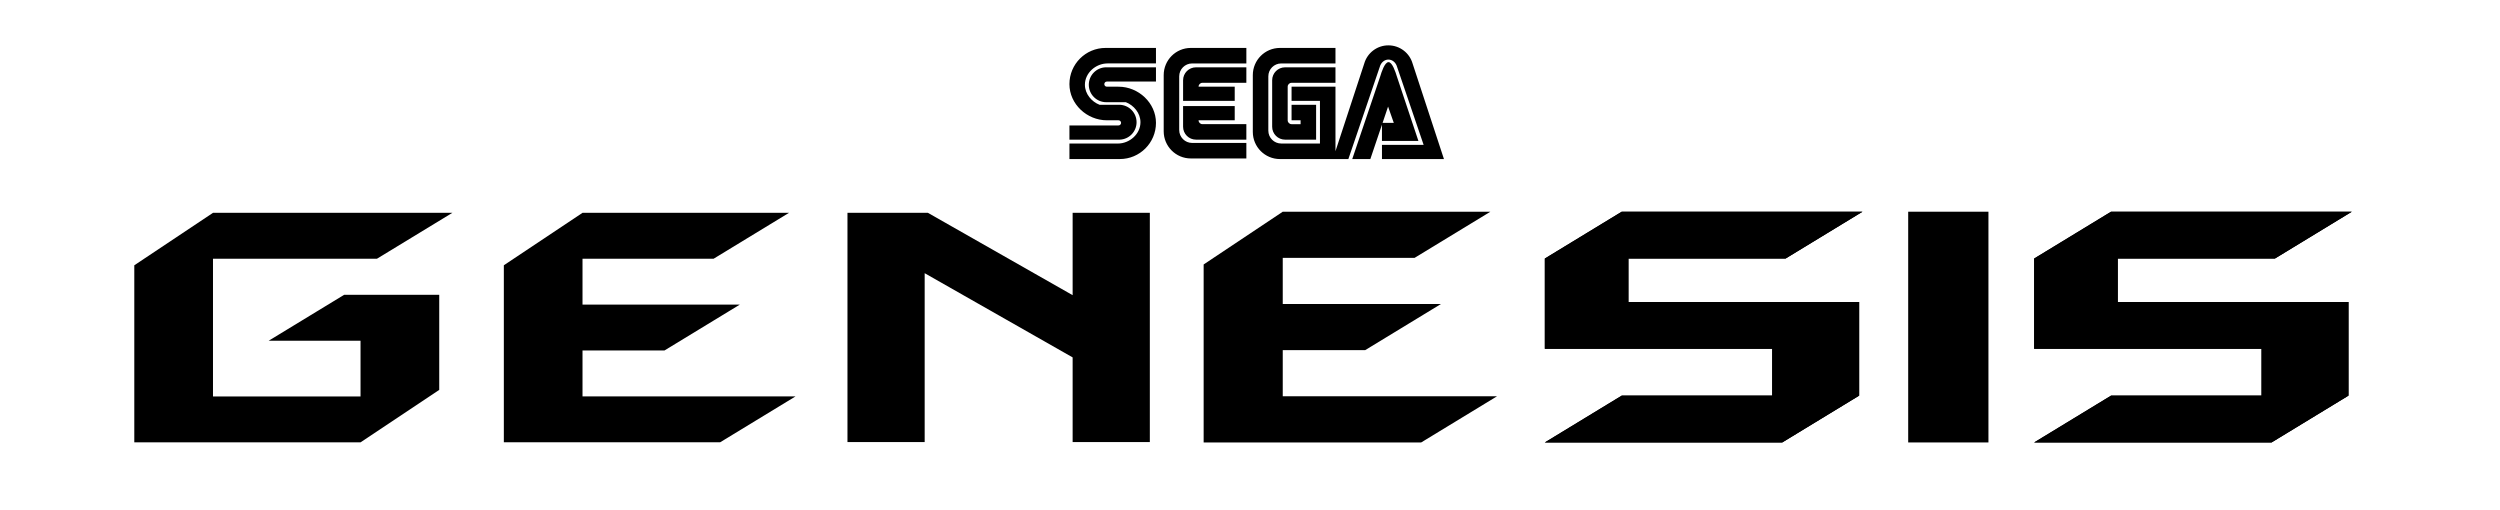 <?xml version="1.0" encoding="UTF-8" standalone="no"?>
<!-- Generator: Adobe Illustrator 16.0.3, SVG Export Plug-In . SVG Version: 6.00 Build 0)  -->

<svg
   xmlns:dc="http://purl.org/dc/elements/1.1/"
   xmlns:cc="http://creativecommons.org/ns#"
   xmlns:rdf="http://www.w3.org/1999/02/22-rdf-syntax-ns#"
   xmlns:svg="http://www.w3.org/2000/svg"
   xmlns="http://www.w3.org/2000/svg"
   xmlns:sodipodi="http://sodipodi.sourceforge.net/DTD/sodipodi-0.dtd"
   xmlns:inkscape="http://www.inkscape.org/namespaces/inkscape"
   version="1.1"
   id="Layer_1"
   x="0px"
   y="0px"
   width="568.929px"
   height="116.145px"
   viewBox="-1 -1 568.929 116.145"
   enable-background="new -1 -1 568.929 116.145"
   xml:space="preserve"
   inkscape:version="0.92.1 r15371"
   sodipodi:docname="genesis.svg"><defs
     id="defs234" /><sodipodi:namedview
     pagecolor="#ffffff"
     bordercolor="#666666"
     borderopacity="1"
     objecttolerance="10"
     gridtolerance="10"
     guidetolerance="10"
     inkscape:pageopacity="0"
     inkscape:pageshadow="2"
     inkscape:window-width="1680"
     inkscape:window-height="988"
     id="namedview232"
     showgrid="false"
     inkscape:zoom="0.65996581"
     inkscape:cx="323.0539"
     inkscape:cy="76.698969"
     inkscape:current-layer="g3"
     inkscape:window-x="-8"
     inkscape:window-y="-8"
     inkscape:window-maximized="1" /><g
     id="g3"><linearGradient
       id="path14_1_"
       gradientUnits="userSpaceOnUse"
       x1="308.144"
       y1="1410.964"
       x2="308.144"
       y2="1515.981"
       gradientTransform="matrix(1 0 0 1 -24.425 -1406.4)"><stop
         offset="0"
         style="stop-color:#D9DDE9"
         id="stop10" /><stop
         offset="0.39"
         style="stop-color:#777489"
         id="stop12" /><stop
         offset="0.98"
         style="stop-color:#D9DDE9"
         id="stop14" /></linearGradient><path
       id="path16"
       fill="#202066"
       d="M309.46,13.469l-7.131,21.726h3.521l7.146-20.979c0.26-0.959,1.043-1.659,1.963-1.659   c0.931,0,1.713,0.7,1.974,1.659l6.041,17.746h-9.479v3.232H327.6l-7.132-21.726c-0.684-2.396-2.893-4.146-5.51-4.146   C312.351,9.321,310.146,11.071,309.46,13.469z M313.638,26.961l1.248-3.706l1.301,3.706H313.638z M313.121,16.323l-6.387,18.872   h4.117l2.643-7.822v3.697h8.295l-4.926-14.747c-0.25-0.821-0.996-3.182-1.873-3.182C314.109,13.141,313.363,15.501,313.121,16.323   L313.121,16.323z M290.572,13.438h12.344v-3.53h-12.639c-3.408,0-6.172,2.771-6.172,6.18v12.936c0,3.409,2.764,6.172,6.172,6.172   h12.639V18.726h-9.992v3.234h6.461v9.702h-8.813c-1.627,0-2.936-1.315-2.936-2.938v-12.35   C287.634,14.755,288.945,13.438,290.572,13.438z M292.923,22.844v3.531h2.055v0.882h-2.055c-0.486,0-0.883-0.396-0.883-0.882   v-7.648c0-0.486,0.396-0.883,0.883-0.883h9.992V14.32h-11.461c-1.627,0-2.945,1.316-2.945,2.938v10.585   c0,1.622,1.318,2.938,2.945,2.938h7.055v-7.938L292.923,22.844L292.923,22.844z M270.292,13.438h12.344v-3.53h-12.641   c-3.408,0-6.17,2.771-6.17,6.18v12.792c0,3.408,2.762,6.179,6.17,6.179h12.641v-3.531h-12.344c-1.621,0-2.938-1.314-2.938-2.938   V16.376C267.354,14.755,268.671,13.438,270.292,13.438L270.292,13.438z M279.987,21.961v-3.234h-8.227   c0-0.486,0.395-0.883,0.883-0.883h9.992V14.32h-11.461c-1.621,0-2.936,1.316-2.936,2.938v4.703H279.987L279.987,21.961z    M279.987,23.14v3.234h-8.227c0,0.485,0.395,0.882,0.883,0.882h9.992v3.522h-11.461c-1.621,0-2.936-1.314-2.936-2.938v-4.703   L279.987,23.14L279.987,23.14z M249.784,27.547h-7.412v3.233h11.314h0.145c2.123-0.076,3.82-1.827,3.82-3.966   c0-2.189-1.773-3.972-3.965-3.972h-4.459c-1.803-0.686-3.334-2.474-3.334-4.559c0-2.679,2.467-4.848,5.145-4.848h11.027V9.907   h-11.469c-4.541,0-8.225,3.69-8.225,8.233c0,4.55,3.979,8.234,8.521,8.234v-0.038l0.023,0.038h2.625   c0.32,0,0.586,0.259,0.586,0.586c0,0.326-0.268,0.586-0.586,0.586H249.784L249.784,27.547z M254.646,17.554h7.42V14.32H250.75   h-0.152c-2.123,0.076-3.818,1.827-3.818,3.966c0,2.198,1.779,3.973,3.973,3.973h4.459c1.803,0.692,3.326,2.473,3.326,4.558   c0,2.68-2.465,4.849-5.146,4.849h-11.018v3.53h11.459c4.545,0,8.234-3.683,8.234-8.232c0-4.543-3.979-8.234-8.523-8.234v0.046   l-0.029-0.045h-2.619c-0.328,0-0.586-0.259-0.586-0.586c0-0.319,0.258-0.586,0.586-0.586L254.646,17.554L254.646,17.554z"
       style="fill:#000000;fill-opacity:1" /><g
       id="g18"
       style="fill:#000000;fill-opacity:1"><linearGradient
         id="polygon37_2_"
         gradientUnits="userSpaceOnUse"
         x1="220.795"
         y1="1450.026"
         x2="270.307"
         y2="1499.537"
         gradientTransform="matrix(1 0 0 1 -24.425 -1406.4)"><stop
           offset="0"
           style="stop-color:#D9DDE9"
           id="stop21" /><stop
           offset="0.39"
           style="stop-color:#777489"
           id="stop23" /><stop
           offset="0.98"
           style="stop-color:#D9DDE9"
           id="stop25" /></linearGradient><polygon
         id="polygon37"
         fill="url(#polygon37_2_)"
         points="260.669,47.433 260.669,99.606 243.101,99.606 243.101,80.333     209.429,61.171 209.429,99.606 191.86,99.606 191.86,47.433 210.161,47.433 243.101,66.173 243.101,47.433   "
         style="fill:#000000;fill-opacity:1" /><linearGradient
         id="polygon37_3_"
         gradientUnits="userSpaceOnUse"
         x1="221.69"
         y1="1450.804"
         x2="269.721"
         y2="1498.835"
         gradientTransform="matrix(1 0 0 1 -24.425 -1406.4)"><stop
           offset="0"
           style="stop-color:#000000"
           id="stop29" /><stop
           offset="0.11"
           style="stop-color:#181C4E"
           id="stop31" /><stop
           offset="0.22"
           style="stop-color:#181818"
           id="stop33" /><stop
           offset="0.34"
           style="stop-color:#181C4E"
           id="stop35" /><stop
           offset="0.47"
           style="stop-color:#000000"
           id="stop37" /><stop
           offset="0.59"
           style="stop-color:#181C4E"
           id="stop39" /><stop
           offset="0.72"
           style="stop-color:#000000"
           id="stop41" /><stop
           offset="0.84"
           style="stop-color:#181C4E"
           id="stop43" /><stop
           offset="0.98"
           style="stop-color:#000000"
           id="stop45" /></linearGradient></g><g
       id="g48"
       style="fill:#000000;fill-opacity:1"><linearGradient
         id="rect58_2_"
         gradientUnits="userSpaceOnUse"
         x1="449.509"
         y1="1461.434"
         x2="499.751"
         y2="1514.88"
         gradientTransform="matrix(1 0 0 1 -24.425 -1406.4)"><stop
           offset="0"
           style="stop-color:#D9DDE9"
           id="stop51" /><stop
           offset="0.39"
           style="stop-color:#777489"
           id="stop53" /><stop
           offset="0.98"
           style="stop-color:#D9DDE9"
           id="stop55" /></linearGradient><rect
         id="rect58"
         x="433.251"
         y="47.179"
         fill="url(#rect58_2_)"
         width="18.262"
         height="52.509"
         style="fill:#000000;fill-opacity:1" /><linearGradient
         id="rect58_3_"
         gradientUnits="userSpaceOnUse"
         x1="450.21"
         y1="1462.18"
         x2="498.416"
         y2="1513.46"
         gradientTransform="matrix(1 0 0 1 -24.425 -1406.4)"><stop
           offset="0"
           style="stop-color:#000000"
           id="stop59" /><stop
           offset="0.11"
           style="stop-color:#181C4E"
           id="stop61" /><stop
           offset="0.22"
           style="stop-color:#181818"
           id="stop63" /><stop
           offset="0.34"
           style="stop-color:#181C4E"
           id="stop65" /><stop
           offset="0.47"
           style="stop-color:#000000"
           id="stop67" /><stop
           offset="0.59"
           style="stop-color:#181C4E"
           id="stop69" /><stop
           offset="0.72"
           style="stop-color:#000000"
           id="stop71" /><stop
           offset="0.84"
           style="stop-color:#181C4E"
           id="stop73" /><stop
           offset="0.98"
           style="stop-color:#000000"
           id="stop75" /></linearGradient></g><g
       id="g78"
       style="fill:#000000;fill-opacity:1"><linearGradient
         id="polygon79_2_"
         gradientUnits="userSpaceOnUse"
         x1="300.5"
         y1="1450.364"
         x2="350.308"
         y2="1500.173"
         gradientTransform="matrix(1 0 0 1 -24.425 -1406.4)"><stop
           offset="0"
           style="stop-color:#D9DDE9"
           id="stop81" /><stop
           offset="0.39"
           style="stop-color:#777489"
           id="stop83" /><stop
           offset="0.98"
           style="stop-color:#D9DDE9"
           id="stop85" /></linearGradient><polygon
         id="polygon79"
         fill="url(#polygon79_2_)"
         points="320.921,57.68 290.917,57.68 290.917,68.182 326.921,68.182     309.669,78.684 290.917,78.684 290.917,89.186 339.673,89.186 322.421,99.688 272.915,99.688 272.915,59.182 290.917,47.179     338.173,47.179   "
         style="fill:#000000;fill-opacity:1" /><linearGradient
         id="polygon79_3_"
         gradientUnits="userSpaceOnUse"
         x1="301.62"
         y1="1451.46"
         x2="349.578"
         y2="1499.419"
         gradientTransform="matrix(1 0 0 1 -24.425 -1406.4)"><stop
           offset="0"
           style="stop-color:#000000"
           id="stop89" /><stop
           offset="0.11"
           style="stop-color:#181C4E"
           id="stop91" /><stop
           offset="0.22"
           style="stop-color:#181818"
           id="stop93" /><stop
           offset="0.34"
           style="stop-color:#181C4E"
           id="stop95" /><stop
           offset="0.47"
           style="stop-color:#000000"
           id="stop97" /><stop
           offset="0.59"
           style="stop-color:#181C4E"
           id="stop99" /><stop
           offset="0.72"
           style="stop-color:#000000"
           id="stop101" /><stop
           offset="0.84"
           style="stop-color:#181C4E"
           id="stop103" /><stop
           offset="0.98"
           style="stop-color:#000000"
           id="stop105" /></linearGradient></g><g
       id="g108"
       style="fill:#000000;fill-opacity:1"><linearGradient
         id="polygon100_2_"
         gradientUnits="userSpaceOnUse"
         x1="141.228"
         y1="1450.637"
         x2="190.761"
         y2="1500.169"
         gradientTransform="matrix(1 0 0 1 -24.425 -1406.4)"><stop
           offset="0"
           style="stop-color:#D9DDE9"
           id="stop111" /><stop
           offset="0.39"
           style="stop-color:#777489"
           id="stop113" /><stop
           offset="0.98"
           style="stop-color:#D9DDE9"
           id="stop115" /></linearGradient><polygon
         id="polygon100"
         fill="url(#polygon100_2_)"
         points="161.399,57.878 131.563,57.878 131.563,68.317 167.366,68.317     150.21,78.762 131.563,78.762 131.563,89.204 180.047,89.204 162.89,99.647 113.66,99.647 113.66,59.368 131.563,47.433     178.555,47.433   "
         style="fill:#000000;fill-opacity:1" /><linearGradient
         id="polygon100_3_"
         gradientUnits="userSpaceOnUse"
         x1="142.081"
         y1="1451.468"
         x2="190.206"
         y2="1499.594"
         gradientTransform="matrix(1 0 0 1 -24.425 -1406.4)"><stop
           offset="0"
           style="stop-color:#000000"
           id="stop119" /><stop
           offset="0.11"
           style="stop-color:#181C4E"
           id="stop121" /><stop
           offset="0.22"
           style="stop-color:#181818"
           id="stop123" /><stop
           offset="0.34"
           style="stop-color:#181C4E"
           id="stop125" /><stop
           offset="0.47"
           style="stop-color:#000000"
           id="stop127" /><stop
           offset="0.59"
           style="stop-color:#181C4E"
           id="stop129" /><stop
           offset="0.72"
           style="stop-color:#000000"
           id="stop131" /><stop
           offset="0.84"
           style="stop-color:#181C4E"
           id="stop133" /><stop
           offset="0.98"
           style="stop-color:#000000"
           id="stop135" /></linearGradient></g><g
       id="g138"
       style="fill:#000000;fill-opacity:1"><linearGradient
         id="polygon121_2_"
         gradientUnits="userSpaceOnUse"
         x1="64.992"
         y1="1454.767"
         x2="113.868"
         y2="1503.642"
         gradientTransform="matrix(1 0 0 1 -24.425 -1406.4)"><stop
           offset="0"
           style="stop-color:#D9DDE9"
           id="stop141" /><stop
           offset="0.39"
           style="stop-color:#777489"
           id="stop143" /><stop
           offset="0.98"
           style="stop-color:#D9DDE9"
           id="stop145" /></linearGradient><polygon
         id="polygon121"
         fill="url(#polygon121_2_)"
         points="29.562,59.372 47.47,47.433 101.942,47.433 84.779,57.882     47.47,57.882 47.47,89.219 81.048,89.219 81.048,76.534 60.155,76.534 77.317,66.089 98.958,66.089 98.958,87.727 81.048,99.667     29.562,99.667   "
         style="fill:#000000;fill-opacity:1" /><linearGradient
         id="polygon121_3_"
         gradientUnits="userSpaceOnUse"
         x1="65.687"
         y1="1455.464"
         x2="113.198"
         y2="1502.976"
         gradientTransform="matrix(1 0 0 1 -24.425 -1406.4)"><stop
           offset="0"
           style="stop-color:#000000"
           id="stop149" /><stop
           offset="0.11"
           style="stop-color:#181C4E"
           id="stop151" /><stop
           offset="0.22"
           style="stop-color:#181818"
           id="stop153" /><stop
           offset="0.34"
           style="stop-color:#181C4E"
           id="stop155" /><stop
           offset="0.47"
           style="stop-color:#000000"
           id="stop157" /><stop
           offset="0.59"
           style="stop-color:#181C4E"
           id="stop159" /><stop
           offset="0.72"
           style="stop-color:#000000"
           id="stop161" /><stop
           offset="0.84"
           style="stop-color:#181C4E"
           id="stop163" /><stop
           offset="0.98"
           style="stop-color:#000000"
           id="stop165" /></linearGradient></g><g
       id="g168"
       style="fill:#000000;fill-opacity:1"><polygon
         fill="#C2C4D2"
         points="422.089,89.034 404.587,99.688 350.558,99.688 368.06,89.034 402.304,89.034 402.304,78.382     350.558,78.382 350.558,57.835 368.06,47.179 422.851,47.179 405.349,57.835 369.582,57.835 369.582,67.725 422.089,67.725   "
         id="polygon170"
         style="fill:#000000;fill-opacity:1" /><linearGradient
         id="polygon142_2_"
         gradientUnits="userSpaceOnUse"
         x1="350.523"
         y1="-651.4"
         x2="422.816"
         y2="-651.4"
         gradientTransform="matrix(1 0 0 -1 0.035 -577.966)"><stop
           offset="0"
           style="stop-color:#D9DDE9"
           id="stop173" /><stop
           offset="0.39"
           style="stop-color:#777489"
           id="stop175" /><stop
           offset="0.98"
           style="stop-color:#D9DDE9"
           id="stop177" /></linearGradient><polygon
         id="polygon142"
         fill="url(#polygon142_2_)"
         points="402.304,89.034 402.304,78.382 350.558,78.382 350.558,57.835     368.06,47.179 422.851,47.179 405.349,57.835 369.582,57.835 369.582,67.725 422.089,67.725 422.089,89.034 404.587,99.688     350.558,99.688 368.06,89.034   "
         style="fill:#000000;fill-opacity:1" /><linearGradient
         id="polygon142_3_"
         gradientUnits="userSpaceOnUse"
         x1="381.426"
         y1="1450.132"
         x2="430.443"
         y2="1499.149"
         gradientTransform="matrix(1 0 0 1 -24.425 -1406.4)"><stop
           offset="0"
           style="stop-color:#000000"
           id="stop181" /><stop
           offset="0.11"
           style="stop-color:#181C4E"
           id="stop183" /><stop
           offset="0.22"
           style="stop-color:#181818"
           id="stop185" /><stop
           offset="0.34"
           style="stop-color:#181C4E"
           id="stop187" /><stop
           offset="0.47"
           style="stop-color:#000000"
           id="stop189" /><stop
           offset="0.59"
           style="stop-color:#181C4E"
           id="stop191" /><stop
           offset="0.72"
           style="stop-color:#000000"
           id="stop193" /><stop
           offset="0.84"
           style="stop-color:#181C4E"
           id="stop195" /><stop
           offset="0.98"
           style="stop-color:#000000"
           id="stop197" /></linearGradient></g><g
       id="g200"
       style="fill:#000000;fill-opacity:1"><polygon
         fill="#C2C4D2"
         points="533.447,89.034 515.945,99.688 461.914,99.688 479.417,89.034 513.662,89.034 513.662,78.382     461.914,78.382 461.914,57.835 479.417,47.179 534.207,47.179 516.705,57.835 480.939,57.835 480.939,67.725 533.447,67.725   "
         id="polygon202"
         style="fill:#000000;fill-opacity:1" /><linearGradient
         id="polygon163_2_"
         gradientUnits="userSpaceOnUse"
         x1="491.636"
         y1="1448.985"
         x2="542.546"
         y2="1499.895"
         gradientTransform="matrix(1 0 0 1 -24.425 -1406.4)"><stop
           offset="0"
           style="stop-color:#D9DDE9"
           id="stop205" /><stop
           offset="0.39"
           style="stop-color:#777489"
           id="stop207" /><stop
           offset="0.98"
           style="stop-color:#D9DDE9"
           id="stop209" /></linearGradient><polygon
         id="polygon163"
         fill="url(#polygon163_2_)"
         points="513.662,89.034 513.662,78.382 461.914,78.382 461.914,57.835     479.417,47.179 534.207,47.179 516.705,57.835 480.939,57.835 480.939,67.725 533.447,67.725 533.447,89.034 515.945,99.688     461.914,99.688 479.417,89.034   "
         style="fill:#000000;fill-opacity:1" /><linearGradient
         id="polygon163_3_"
         gradientUnits="userSpaceOnUse"
         x1="492.782"
         y1="1450.132"
         x2="541.799"
         y2="1499.149"
         gradientTransform="matrix(1 0 0 1 -24.425 -1406.4)"><stop
           offset="0"
           style="stop-color:#000000"
           id="stop213" /><stop
           offset="0.11"
           style="stop-color:#181C4E"
           id="stop215" /><stop
           offset="0.22"
           style="stop-color:#181818"
           id="stop217" /><stop
           offset="0.34"
           style="stop-color:#181C4E"
           id="stop219" /><stop
           offset="0.47"
           style="stop-color:#000000"
           id="stop221" /><stop
           offset="0.59"
           style="stop-color:#181C4E"
           id="stop223" /><stop
           offset="0.72"
           style="stop-color:#000000"
           id="stop225" /><stop
           offset="0.84"
           style="stop-color:#181C4E"
           id="stop227" /><stop
           offset="0.98"
           style="stop-color:#000000"
           id="stop229" /></linearGradient></g></g></svg>